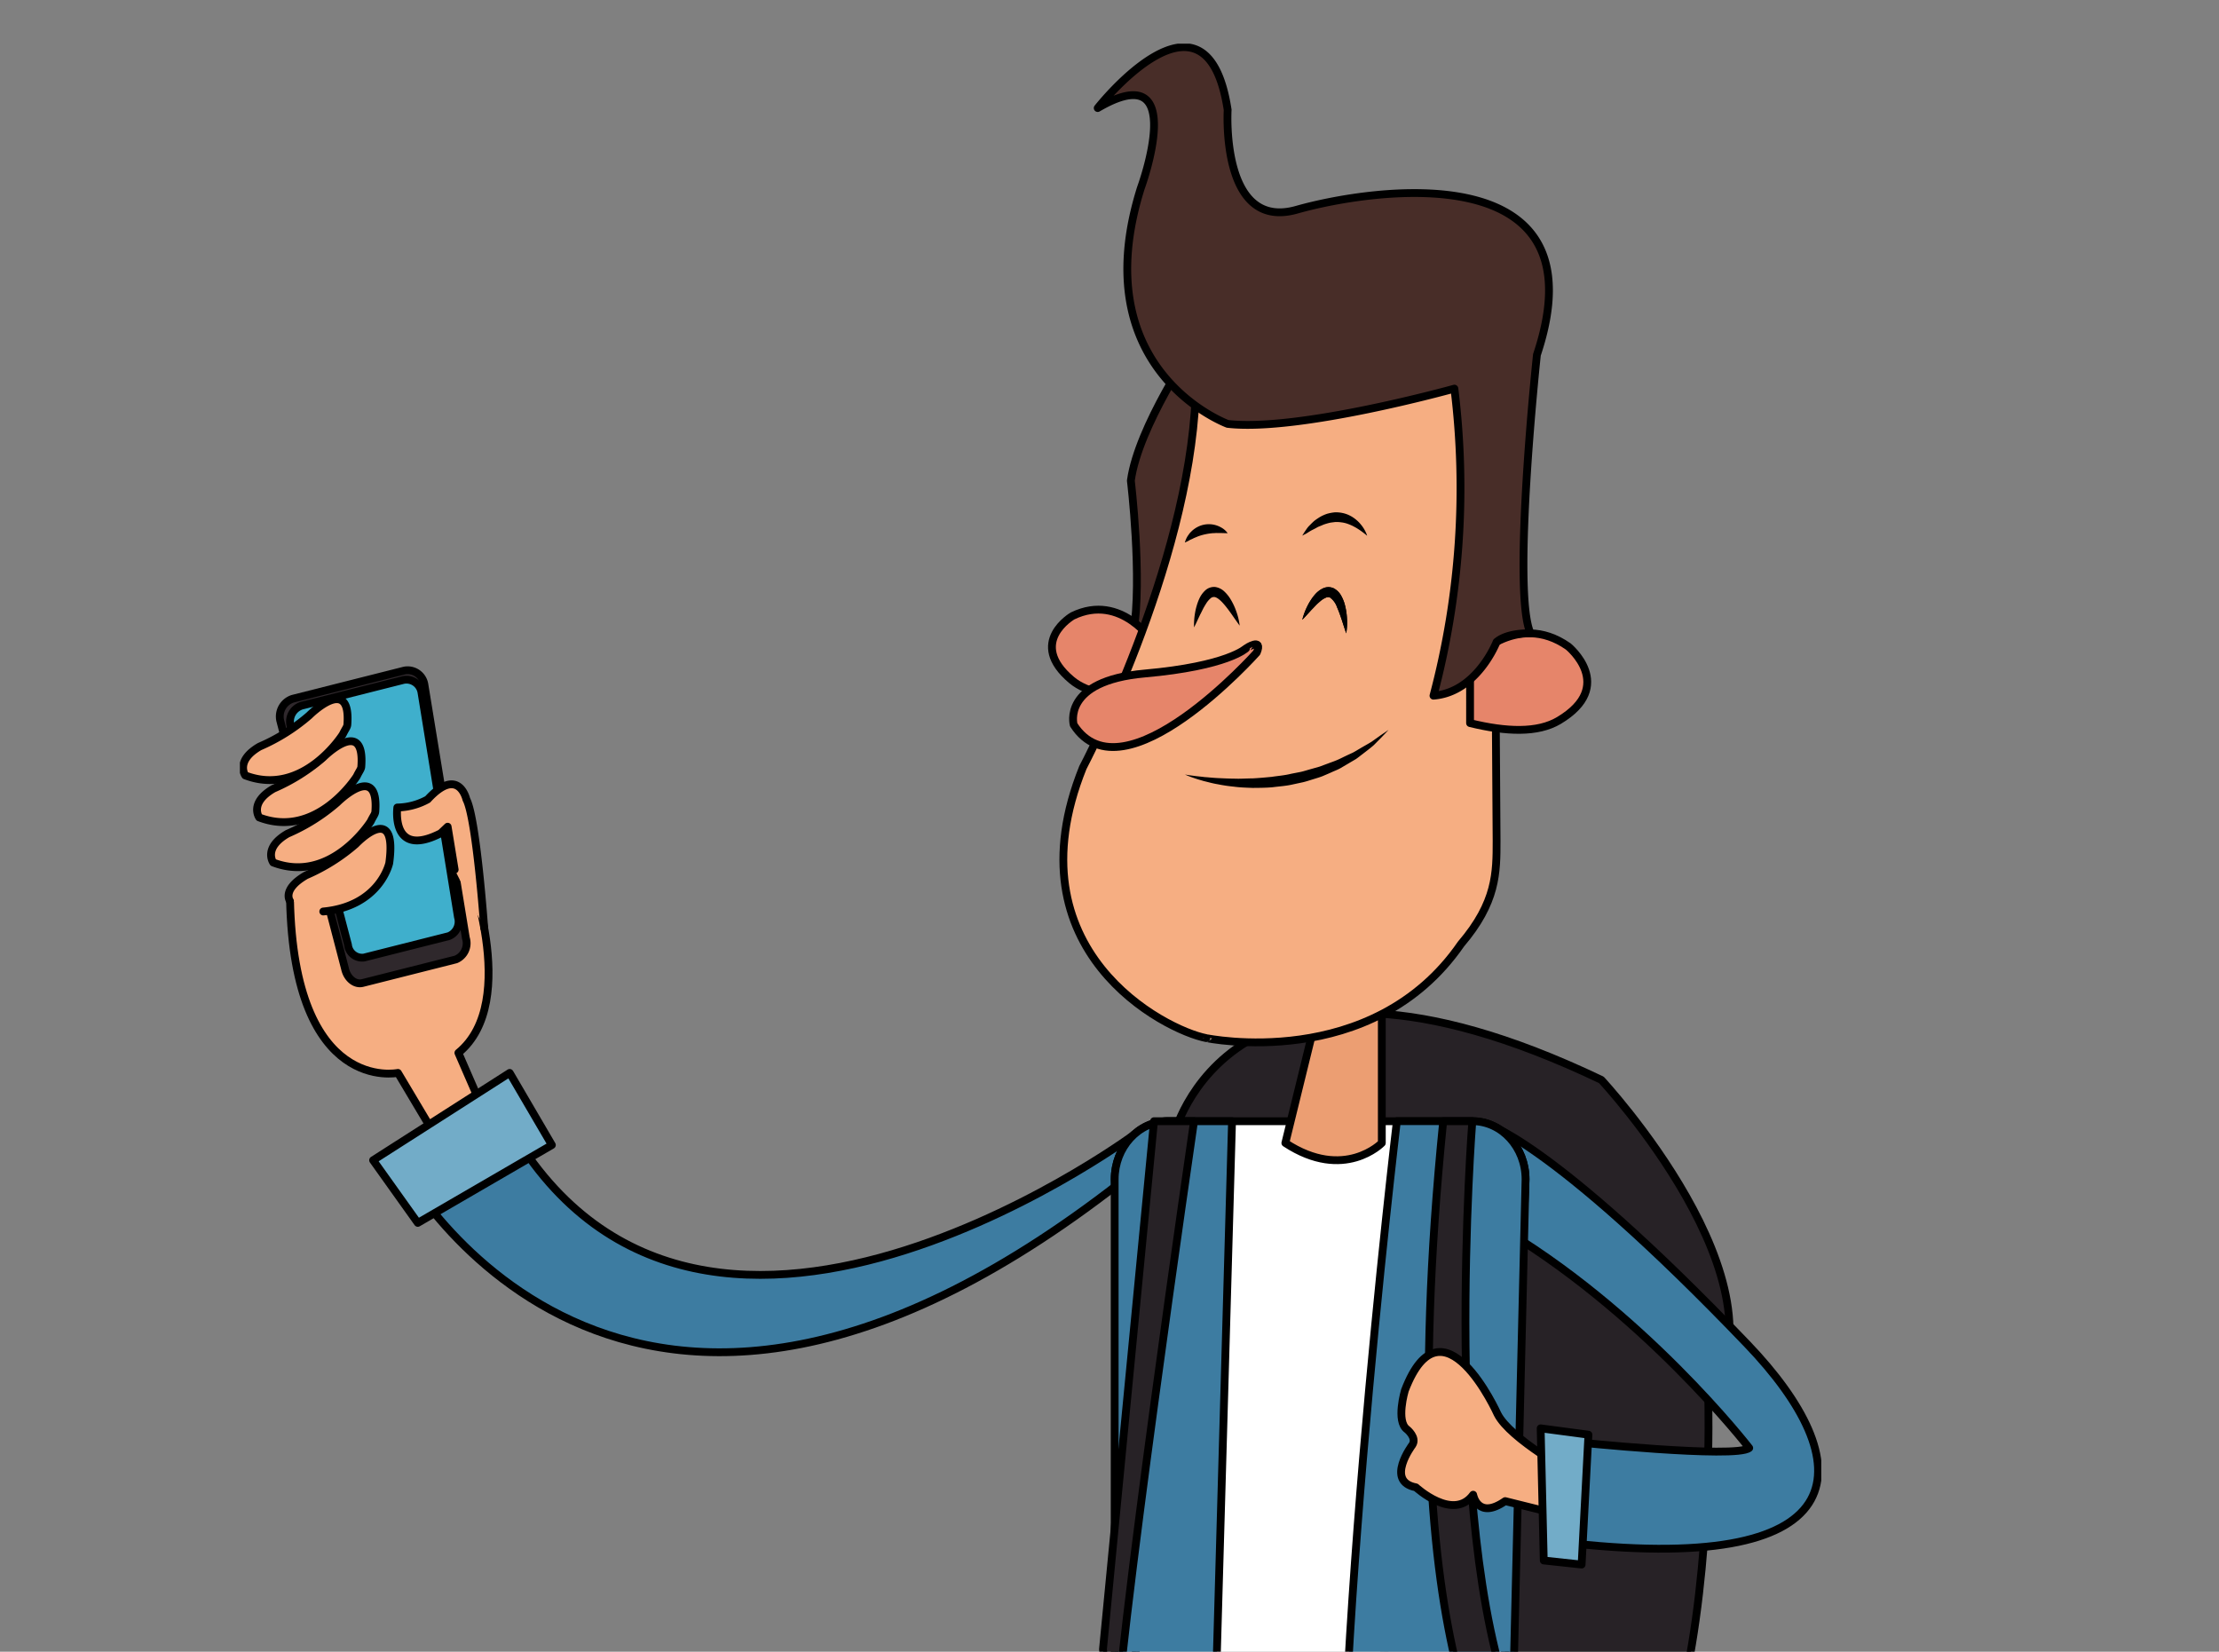 <svg xmlns="http://www.w3.org/2000/svg" xmlns:xlink="http://www.w3.org/1999/xlink" width="305" height="227" viewBox="0 0 305 227"><rect x="0" y="0" width="305" height="227" fill="#808080" stroke="none"/><defs><clipPath id="a"><rect width="305" height="227" transform="translate(911 125)" fill="#fff"/></clipPath><clipPath id="b"><rect width="217.358" height="315.93" fill="none"/></clipPath></defs><g transform="translate(-911 -125)" clip-path="url(#a)"><g transform="translate(943.973 131)"><g clip-path="url(#b)"><path d="M199.427,285.5l-47.809-3.975,1.118,23.9h0c-.866,12.038-1.577,25.483-2.159,39.482h13.13c.413-14.873.9-27.844,1.294-37.33,7.791,1.236,15.3,2.207,21.227,2.905-.718,10.559-1.258,22.231-1.662,34.425h13.6c.281-28.691.887-49.263.887-49.263h0Z" transform="translate(-27.09 -29.453)" fill="#c18662"/><path d="M199.427,285.5l-47.809-3.975,1.118,23.9h0c-.866,12.038-1.577,25.483-2.159,39.482h13.13c.413-14.873.9-27.844,1.294-37.33,7.791,1.236,15.3,2.207,21.227,2.905-.718,10.559-1.258,22.231-1.662,34.425h13.6c.281-28.691.887-49.263.887-49.263h0Z" transform="translate(-27.09 -29.453)" fill="none" stroke="#000" stroke-linecap="round" stroke-linejoin="round" stroke-width="1.073"/><path d="M156.452,165.816s7.461-32.347,58.821-7.839c0,0,26.233,28.129,14.705,44.066,0,0,2.468,89.915-36.436,54.229Z" transform="translate(-28.147 -15.568)" fill="#272226"/><path d="M156.452,165.816s7.461-32.347,58.821-7.839c0,0,26.233,28.129,14.705,44.066,0,0,2.468,89.915-36.436,54.229Z" transform="translate(-28.147 -15.568)" fill="none" stroke="#000" stroke-linecap="round" stroke-linejoin="round" stroke-width="1.073"/><path d="M208.325,165.57s8.928,1.876,36.353,30.5c15.528,16.208,15.731,31.641-23.932,27.384V209.488s22.4,2.328,24.189.838c0,0-14.758-19.095-35.119-30.832Z" transform="translate(-37.479 -17.322)" fill="#3d7ca1"/><path d="M208.325,165.57s8.928,1.876,36.353,30.5c15.528,16.208,15.731,31.641-23.932,27.384V209.488s22.4,2.328,24.189.838c0,0-14.758-19.095-35.119-30.832Z" transform="translate(-37.479 -17.322)" fill="none" stroke="#000" stroke-linecap="round" stroke-linejoin="round" stroke-width="1.073"/><path d="M127.576,166.864s-63.549,46.819-88.12-5.717l-12.968,9.167s30.179,58.274,101.088,1.639Z" transform="translate(-4.765 -16.859)" fill="#3d7ca1"/><path d="M127.576,166.864s-63.549,46.819-88.12-5.717l-12.968,9.167s30.179,58.274,101.088,1.639Z" transform="translate(-4.765 -16.859)" fill="none" stroke="#000" stroke-linecap="round" stroke-linejoin="round" stroke-width="1.073"/><path d="M29.375,164.918l-6.141-10.307S8.964,157.624,8.4,130.76l17.566-4.984h6.676s7.548,19-1.1,26.082l4.151,9.549Z" transform="translate(-1.511 -13.159)" fill="#f6ae82"/><path d="M29.375,164.918l-6.141-10.307S8.964,157.624,8.4,130.76l17.566-4.984h6.676s7.548,19-1.1,26.082l4.151,9.549Z" transform="translate(-1.511 -13.159)" fill="none" stroke="#000" stroke-linecap="round" stroke-linejoin="round" stroke-width="1.073"/><path d="M158.012,46.075s-7.661,11.155-8.686,18.606c0,0,1.618,13.441.349,20.983l1.8,1.441s16.723-31.529,15.358-38.98-8.824-2.05-8.824-2.05" transform="translate(-26.865 -4.622)" fill="#482d28"/><path d="M158.012,46.075s-7.661,11.155-8.686,18.606c0,0,1.618,13.441.349,20.983l1.8,1.441s16.723-31.529,15.358-38.98S158.012,46.075,158.012,46.075Z" transform="translate(-26.865 -4.622)" fill="none" stroke="#000" stroke-linecap="round" stroke-linejoin="round" stroke-width="1.073"/><path d="M150.821,267.394l-4.2-94.01c0-4.412,3.277-7.989,7.317-7.989h41.84c4.038,0,7.317,3.577,7.317,7.989l-4.2,95.988Z" transform="translate(-26.377 -17.304)" fill="#fff"/><path d="M150.821,267.394l-4.2-94.01c0-4.412,3.277-7.989,7.317-7.989h41.84c4.038,0,7.317,3.577,7.317,7.989l-4.2,95.988Z" transform="translate(-26.377 -17.304)" fill="none" stroke="#000" stroke-linecap="round" stroke-linejoin="round" stroke-width="1.073"/><path d="M188.48,144.579v21.634s-5.156,5.326-13.261,0l5.312-21.634Z" transform="translate(-31.523 -15.126)" fill="#ec9e72"/><path d="M188.48,144.579v21.634s-5.156,5.326-13.261,0l5.312-21.634Z" transform="translate(-31.523 -15.126)" fill="none" stroke="#000" stroke-linecap="round" stroke-linejoin="round" stroke-width="1.073"/><path d="M150.131,91.47s-4.474-6.988-11.191-3.734c0,0-6.288,3.635-.146,8.8,2.272,1.909,5.947,2.386,10.317,2.075Z" transform="translate(-24.486 -9.088)" fill="#e6856a"/><path d="M150.131,91.47s-4.474-6.988-11.191-3.734c0,0-6.288,3.635-.146,8.8,2.272,1.909,5.947,2.386,10.317,2.075Z" transform="translate(-24.486 -9.088)" fill="none" stroke="#000" stroke-linecap="round" stroke-linejoin="round" stroke-width="1.073"/><path d="M192.673,128.446c4.9-5.75,4.889-9.792,4.889-14.2l-.4-61.258c0-4.411-3.275-7.987-7.315-7.987H159.235c-4.065,0-3.049,8.209-3.049,8.209-.977,23.512-15.493,50.992-15.493,50.992-10.126,25.171,11.27,36.073,16.962,37.18,0,0,22.8,4.783,35.019-12.932" transform="translate(-24.829 -4.708)" fill="#f6ae82"/><path d="M192.673,128.446c4.9-5.75,4.889-9.792,4.889-14.2l-.4-61.258c0-4.411-3.275-7.987-7.315-7.987H159.235c-4.065,0-3.049,8.209-3.049,8.209-.977,23.512-15.493,50.992-15.493,50.992-10.126,25.171,11.27,36.073,16.962,37.18C157.655,141.378,180.455,146.161,192.673,128.446Z" transform="translate(-24.829 -4.708)" fill="none" stroke="#000" stroke-linecap="round" stroke-linejoin="round" stroke-width="1.073"/><path d="M206.18,94.426s6.3-7.17,13.5-2.106c0,0,6.645,5.42-1.282,10.165-2.928,1.751-7.24,1.579-12.219.364Z" transform="translate(-37.093 -9.469)" fill="#e6856a"/><path d="M206.18,94.426s6.3-7.17,13.5-2.106c0,0,6.645,5.42-1.282,10.165-2.928,1.751-7.24,1.579-12.219.364Z" transform="translate(-37.093 -9.469)" fill="none" stroke="#000" stroke-linecap="round" stroke-linejoin="round" stroke-width="1.073"/><path d="M164.887,93.335s-18.35,20.57-25.16,9.923c0,0-1.686-6.033,9.76-7.048s13.928-3.46,13.928-3.46,2.376-1.574,1.472.586" transform="translate(-25.122 -9.645)" fill="#e6856a"/><path d="M164.887,93.335s-18.35,20.57-25.16,9.923c0,0-1.686-6.033,9.76-7.048s13.928-3.46,13.928-3.46S165.791,91.175,164.887,93.335Z" transform="translate(-25.122 -9.645)" fill="none" stroke="#000" stroke-linecap="round" stroke-linejoin="round" stroke-width="1.073"/><path d="M164.259,75l-1.038-.029-.466,0c-.162-.007-.332.028-.5.018a8.053,8.053,0,0,0-1.035.15,7.3,7.3,0,0,0-1,.283c-.159.058-.309.134-.463.19s-.287.141-.425.2-.269.114-.375.182-.212.113-.3.156c-.172.084-.283.127-.283.127s.031-.116.107-.31a2.866,2.866,0,0,1,.407-.751,2.327,2.327,0,0,1,.365-.435,3.183,3.183,0,0,1,.484-.409,3.633,3.633,0,0,1,.59-.331,3.217,3.217,0,0,1,.661-.21,3.408,3.408,0,0,1,2.415.4,2.529,2.529,0,0,1,.852.763" transform="translate(-28.493 -7.717)"/><path d="M199.814,281.29l-.247,5.887-47.652-3.987-.173-3.878Z" transform="translate(-27.3 -29.221)" fill="#1f1b1c"/><path d="M199.814,281.29l-.247,5.887-47.652-3.987-.173-3.878Z" transform="translate(-27.3 -29.221)" fill="none" stroke="#000" stroke-linecap="round" stroke-linejoin="round" stroke-width="1.073"/><path d="M146.616,274.684v-101.3c0-4.411,3.277-7.989,7.317-7.989h8.814L159.353,284.5Z" transform="translate(-26.377 -17.304)" fill="#3d7ca1"/><path d="M146.616,274.684v-101.3c0-4.411,3.277-7.989,7.317-7.989h8.814L159.353,284.5Z" transform="translate(-26.377 -17.304)" fill="none" stroke="#000" stroke-linecap="round" stroke-linejoin="round" stroke-width="1.073"/><path d="M157.172,165.395s-10.91,74.591-10.91,86.439l-1.607-13.862,7.014-72.577Z" transform="translate(-26.025 -17.304)" fill="#272226"/><path d="M157.172,165.395s-10.91,74.591-10.91,86.439l-1.607-13.862,7.014-72.577Z" transform="translate(-26.025 -17.304)" fill="none" stroke="#000" stroke-linecap="round" stroke-linejoin="round" stroke-width="1.073"/><path d="M209.925,173.384l-2.444,101.3L185.127,284.5c-2.869-35.745,7.11-119.108,7.11-119.108h10.371c4.038,0,7.317,3.577,7.317,7.989" transform="translate(-33.212 -17.304)" fill="#3d7ca1"/><path d="M209.925,173.384l-2.444,101.3L185.127,284.5c-2.869-35.745,7.11-119.108,7.11-119.108h10.371C206.647,165.395,209.925,168.972,209.925,173.384Z" transform="translate(-33.212 -17.304)" fill="none" stroke="#000" stroke-linecap="round" stroke-linejoin="round" stroke-width="1.073"/><path d="M205.242,165.395s-4.324,55.162,5.563,80.638v11.976s-17.3-15.938-9.564-92.614Z" transform="translate(-35.846 -17.304)" fill="#272226"/><path d="M205.242,165.395s-4.324,55.162,5.563,80.638v11.976s-17.3-15.938-9.564-92.614Z" transform="translate(-35.846 -17.304)" fill="none" stroke="#000" stroke-linecap="round" stroke-linejoin="round" stroke-width="1.073"/><path d="M168.885,285.172l9.932,1.337-.644-8.084-8.865.8Z" transform="translate(-30.384 -29.129)" fill="#eea234"/><path d="M168.885,285.172l9.932,1.337-.644-8.084-8.865.8Z" transform="translate(-30.384 -29.129)" fill="none" stroke="#000" stroke-linecap="round" stroke-linejoin="round" stroke-width="1.073"/><path d="M184.095,89.77s-.258-.755-.6-1.829c-.182-.536-.389-1.153-.656-1.754a2.748,2.748,0,0,0-.966-1.337.669.669,0,0,0-.551.007,2.885,2.885,0,0,0-.714.43c-.231.2-.468.4-.678.618s-.407.435-.6.624l-.905.993c-.226.242-.367.373-.367.373s.048-.193.153-.521a9.233,9.233,0,0,1,.534-1.32,7.431,7.431,0,0,1,.472-.83,6.16,6.16,0,0,1,.659-.869,3.243,3.243,0,0,1,1-.752,1.745,1.745,0,0,1,1.494-.027,2.5,2.5,0,0,1,1.032,1.018,5.312,5.312,0,0,1,.477,1.143,9.059,9.059,0,0,1,.323,2.047,8.406,8.406,0,0,1-.107,1.986" transform="translate(-32.033 -8.727)"/><path d="M184.095,89.77s-.258-.755-.6-1.829c-.182-.536-.389-1.153-.656-1.754a2.748,2.748,0,0,0-.966-1.337.669.669,0,0,0-.551.007,2.885,2.885,0,0,0-.714.43c-.231.2-.468.4-.678.618s-.407.435-.6.624l-.905.993c-.226.242-.367.373-.367.373s.048-.193.153-.521a9.233,9.233,0,0,1,.534-1.32,7.431,7.431,0,0,1,.472-.83,6.16,6.16,0,0,1,.659-.869,3.243,3.243,0,0,1,1-.752,1.745,1.745,0,0,1,1.494-.027,2.5,2.5,0,0,1,1.032,1.018,5.312,5.312,0,0,1,.477,1.143,9.059,9.059,0,0,1,.323,2.047,8.406,8.406,0,0,1-.107,1.986" transform="translate(-32.033 -8.727)"/><path d="M166.194,88.718s-.457-.633-1.087-1.542c-.321-.449-.691-.969-1.115-1.451-.406-.474-.933-.936-1.292-.952a.679.679,0,0,0-.522.191,3.018,3.018,0,0,0-.559.647c-.165.268-.335.535-.474.813s-.266.55-.4.794l-.585,1.247c-.148.3-.244.478-.244.478s-.008-.2,0-.548a9.764,9.764,0,0,1,.139-1.434,7.85,7.85,0,0,1,.217-.948,6.754,6.754,0,0,1,.385-1.045,3.547,3.547,0,0,1,.746-1.052,1.794,1.794,0,0,1,1.416-.522,2.323,2.323,0,0,1,1.267.624,5.127,5.127,0,0,1,.773.931,8.7,8.7,0,0,1,.878,1.843,8.354,8.354,0,0,1,.453,1.926" transform="translate(-28.77 -8.723)"/><path d="M207.873,209.341s-7.547-16.778-12.728-3.248c0,0-1.276,4.262.3,5.374,0,0,1.395,1.122.714,2.135,0,0-3.777,5.008.5,5.818,0,0,5.142,4.736,7.866,1.015,0,0,.623,3.515,4.4.879l8.984,2.231.373-6.02s-8.691-4.753-10.408-8.186" transform="translate(-35.014 -21.01)" fill="#f6ae82"/><path d="M207.873,209.341s-7.547-16.778-12.728-3.248c0,0-1.276,4.262.3,5.374,0,0,1.395,1.122.714,2.135,0,0-3.777,5.008.5,5.818,0,0,5.142,4.736,7.866,1.015,0,0,.623,3.515,4.4.879l8.984,2.231.373-6.02S209.59,212.774,207.873,209.341Z" transform="translate(-35.014 -21.01)" fill="none" stroke="#000" stroke-linecap="round" stroke-linejoin="round" stroke-width="1.073"/><path d="M218.012,212.538l.425,18.164,5.205.559.937-17.851Z" transform="translate(-39.222 -22.236)" fill="#72acc8"/><path d="M218.012,212.538l.425,18.164,5.205.559.937-17.851Z" transform="translate(-39.222 -22.236)" fill="none" stroke="#000" stroke-linecap="round" stroke-linejoin="round" stroke-width="1.073"/><path d="M158.377,111.465s.461.087,1.269.184c.4.064.895.095,1.451.17.564.035,1.193.11,1.882.139s1.434.071,2.222.075c.786.037,1.616-.033,2.471-.035.855-.043,1.735-.125,2.626-.21.886-.137,1.8-.2,2.683-.424l1.338-.261c.443-.1.873-.244,1.306-.363s.861-.244,1.285-.364c.413-.155.823-.307,1.225-.456s.8-.286,1.183-.451.745-.35,1.1-.521.711-.332,1.051-.489c.332-.174.64-.37.944-.545.6-.364,1.172-.661,1.656-.971l1.219-.869,1.09-.743-.921.975c-.3.306-.667.677-1.087,1.1-.442.4-.977.793-1.553,1.241-.292.218-.588.463-.911.687-.335.2-.683.4-1.04.614l-1.1.646c-.38.218-.8.364-1.206.553s-.834.361-1.259.546c-.431.167-.88.295-1.329.434s-.9.291-1.36.4l-1.393.3c-.929.218-1.877.267-2.8.389-.928.081-1.845.081-2.728.089-.885-.032-1.739-.057-2.542-.167a21.338,21.338,0,0,1-2.255-.336c-.7-.112-1.322-.3-1.879-.427-.553-.161-1.033-.3-1.422-.441a11.087,11.087,0,0,1-1.211-.471" transform="translate(-28.493 -11.02)"/><path d="M198.6,82.273s-2.682,6.928-8.677,7.394a111.5,111.5,0,0,0,2.874-42.2s-21.38,5.961-31.164,4.845c0,0-19.845-7.265-11.932-32.415,0,0,6.791-18.443-5.929-10.992,0,0,14.92-19,17.861.251,0,0-1.008,16.7,9.5,13.721s42.22-7.63,33.007,19.943c0,0-3.489,32.607-.873,38.277,0,0-3.071-.163-4.663,1.175" transform="translate(-25.865 -0.056)" fill="#482d28"/><path d="M198.6,82.273s-2.682,6.928-8.677,7.394a111.5,111.5,0,0,0,2.874-42.2s-21.38,5.961-31.164,4.845c0,0-19.845-7.265-11.932-32.415,0,0,6.791-18.443-5.929-10.992,0,0,14.92-19,17.861.251,0,0-1.008,16.7,9.5,13.721s42.22-7.63,33.007,19.943c0,0-3.489,32.607-.873,38.277C203.26,81.1,200.189,80.935,198.6,82.273Z" transform="translate(-25.865 -0.056)" fill="none" stroke="#000" stroke-linecap="round" stroke-linejoin="round" stroke-width="1.073"/><path d="M186.962,75.151s-.131-.118-.366-.3a10.383,10.383,0,0,0-.968-.684c-.2-.131-.426-.244-.656-.367a7.314,7.314,0,0,0-.743-.305,4,4,0,0,0-.8-.179,4.894,4.894,0,0,0-.835-.047c-.279.04-.562.059-.838.125a8.221,8.221,0,0,0-.813.247c-.254.125-.52.21-.762.321-.232.138-.461.256-.677.364-.436.21-.764.469-1.031.6s-.417.221-.417.221.085-.157.254-.419c.086-.129.189-.29.318-.465a3.049,3.049,0,0,1,.465-.558c.186-.191.393-.4.622-.6a8.69,8.69,0,0,1,.8-.543,5.55,5.55,0,0,1,.953-.424,5.994,5.994,0,0,1,1.069-.2,4.433,4.433,0,0,1,1.091.1,3.948,3.948,0,0,1,1,.363,4.269,4.269,0,0,1,.822.547,4.2,4.2,0,0,1,.624.622,4.618,4.618,0,0,1,.439.6,4.727,4.727,0,0,1,.273.507,2.852,2.852,0,0,1,.182.468" transform="translate(-32.033 -7.526)"/><path d="M41.1,157.981l5.8,9.914-18.431,10.7-6.143-8.612Z" transform="translate(-4.017 -16.528)" fill="#72acc8"/><path d="M41.1,157.981l5.8,9.914-18.431,10.7-6.143-8.612Z" transform="translate(-4.017 -16.528)" fill="none" stroke="#000" stroke-linecap="round" stroke-linejoin="round" stroke-width="1.073"/><path d="M15.648,137.169c.287,1.357,1.376,2.252,2.418,1.989l12.824-3.239a2.409,2.409,0,0,0,1.373-2.946l-5.7-34.847a2.33,2.33,0,0,0-2.783-1.9l-15.284,3.86a2.556,2.556,0,0,0-1.739,3.037Z" transform="translate(-1.205 -10.06)" fill="#2f282c"/><path d="M15.648,137.169c.287,1.357,1.376,2.252,2.418,1.989l12.824-3.239a2.409,2.409,0,0,0,1.373-2.946l-5.7-34.847a2.33,2.33,0,0,0-2.783-1.9l-15.284,3.86a2.556,2.556,0,0,0-1.739,3.037Z" transform="translate(-1.205 -10.06)" fill="none" stroke="#000" stroke-linecap="round" stroke-linejoin="round" stroke-width="1.073"/><path d="M16.366,134.064a1.961,1.961,0,0,0,2.191,1.752l11.663-2.945a2.153,2.153,0,0,0,1.26-2.623L26.462,99.341a2.087,2.087,0,0,0-2.52-1.668l-13.9,3.508a2.3,2.3,0,0,0-1.592,2.709Z" transform="translate(-1.51 -10.212)" fill="#3fafcc"/><path d="M16.366,134.064a1.961,1.961,0,0,0,2.191,1.752l11.663-2.945a2.153,2.153,0,0,0,1.26-2.623L26.462,99.341a2.087,2.087,0,0,0-2.52-1.668l-13.9,3.508a2.3,2.3,0,0,0-1.592,2.709Z" transform="translate(-1.51 -10.212)" fill="none" stroke="#000" stroke-linecap="round" stroke-linejoin="round" stroke-width="1.073"/><path d="M38.32,133.435s-1.069-15.072-2.454-17.68c0,0-1.045-4.657-5.312,0a8.932,8.932,0,0,1-4.178,1.118s-.941,7.079,5.969,3.539l.948-.9.966,5.9" transform="translate(-4.738 -11.894)" fill="#f6ae82"/><path d="M38.32,133.435s-1.069-15.072-2.454-17.68c0,0-1.045-4.657-5.312,0a8.932,8.932,0,0,1-4.178,1.118s-.941,7.079,5.969,3.539l.948-.9.966,5.9" transform="translate(-4.738 -11.894)" fill="none" stroke="#000" stroke-linecap="round" stroke-linejoin="round" stroke-width="1.073"/><path d="M8.353,130.441s-1.18-1.576,2.209-3.538a26.249,26.249,0,0,0,6.827-4.285s5.8-6.149,4.608,2.608c0,0-1.26,5.914-9.069,6.654" transform="translate(-1.467 -12.609)" fill="#f6ae82"/><path d="M8.353,130.441s-1.18-1.576,2.209-3.538a26.249,26.249,0,0,0,6.827-4.285s5.8-6.149,4.608,2.608c0,0-1.26,5.914-9.069,6.654" transform="translate(-1.467 -12.609)" fill="none" stroke="#000" stroke-linecap="round" stroke-linejoin="round" stroke-width="1.073"/><path d="M18.917,118.824s-5.441,8.672-13.4,5.641c0,0-1.422-2,1.971-3.964a26.182,26.182,0,0,0,6.825-4.282s5.769-5.773,5.24,1.258c-.028.354-.25.563-.631,1.347" transform="translate(-0.939 -11.926)" fill="#f6ae82"/><path d="M18.917,118.824s-5.441,8.672-13.4,5.641c0,0-1.422-2,1.971-3.964a26.182,26.182,0,0,0,6.825-4.282s5.769-5.773,5.24,1.258C19.52,117.831,19.3,118.041,18.917,118.824Z" transform="translate(-0.939 -11.926)" fill="none" stroke="#000" stroke-linecap="round" stroke-linejoin="round" stroke-width="1.073"/><path d="M16.576,111.906s-5.443,8.674-13.405,5.641c0,0-1.424-2,1.974-3.964a26.214,26.214,0,0,0,6.822-4.284s5.769-5.772,5.24,1.26c-.026.353-.25.563-.63,1.347" transform="translate(-0.517 -11.202)" fill="#f6ae82"/><path d="M16.576,111.906s-5.443,8.674-13.405,5.641c0,0-1.424-2,1.974-3.964a26.214,26.214,0,0,0,6.822-4.284s5.769-5.772,5.24,1.26C17.18,110.912,16.956,111.123,16.576,111.906Z" transform="translate(-0.517 -11.202)" fill="none" stroke="#000" stroke-linecap="round" stroke-linejoin="round" stroke-width="1.073"/><path d="M14.234,105.457s-5.44,8.671-13.4,5.639c0,0-1.42-2,1.969-3.963a26.248,26.248,0,0,0,6.826-4.284s5.768-5.772,5.239,1.262c-.025.352-.251.561-.632,1.347" transform="translate(-0.097 -10.527)" fill="#f6ae82"/><path d="M14.234,105.457s-5.44,8.671-13.4,5.639c0,0-1.42-2,1.969-3.963a26.248,26.248,0,0,0,6.826-4.284s5.768-5.772,5.239,1.262C14.841,104.462,14.616,104.672,14.234,105.457Z" transform="translate(-0.097 -10.527)" fill="none" stroke="#000" stroke-linecap="round" stroke-linejoin="round" stroke-width="1.073"/></g></g></g></svg>